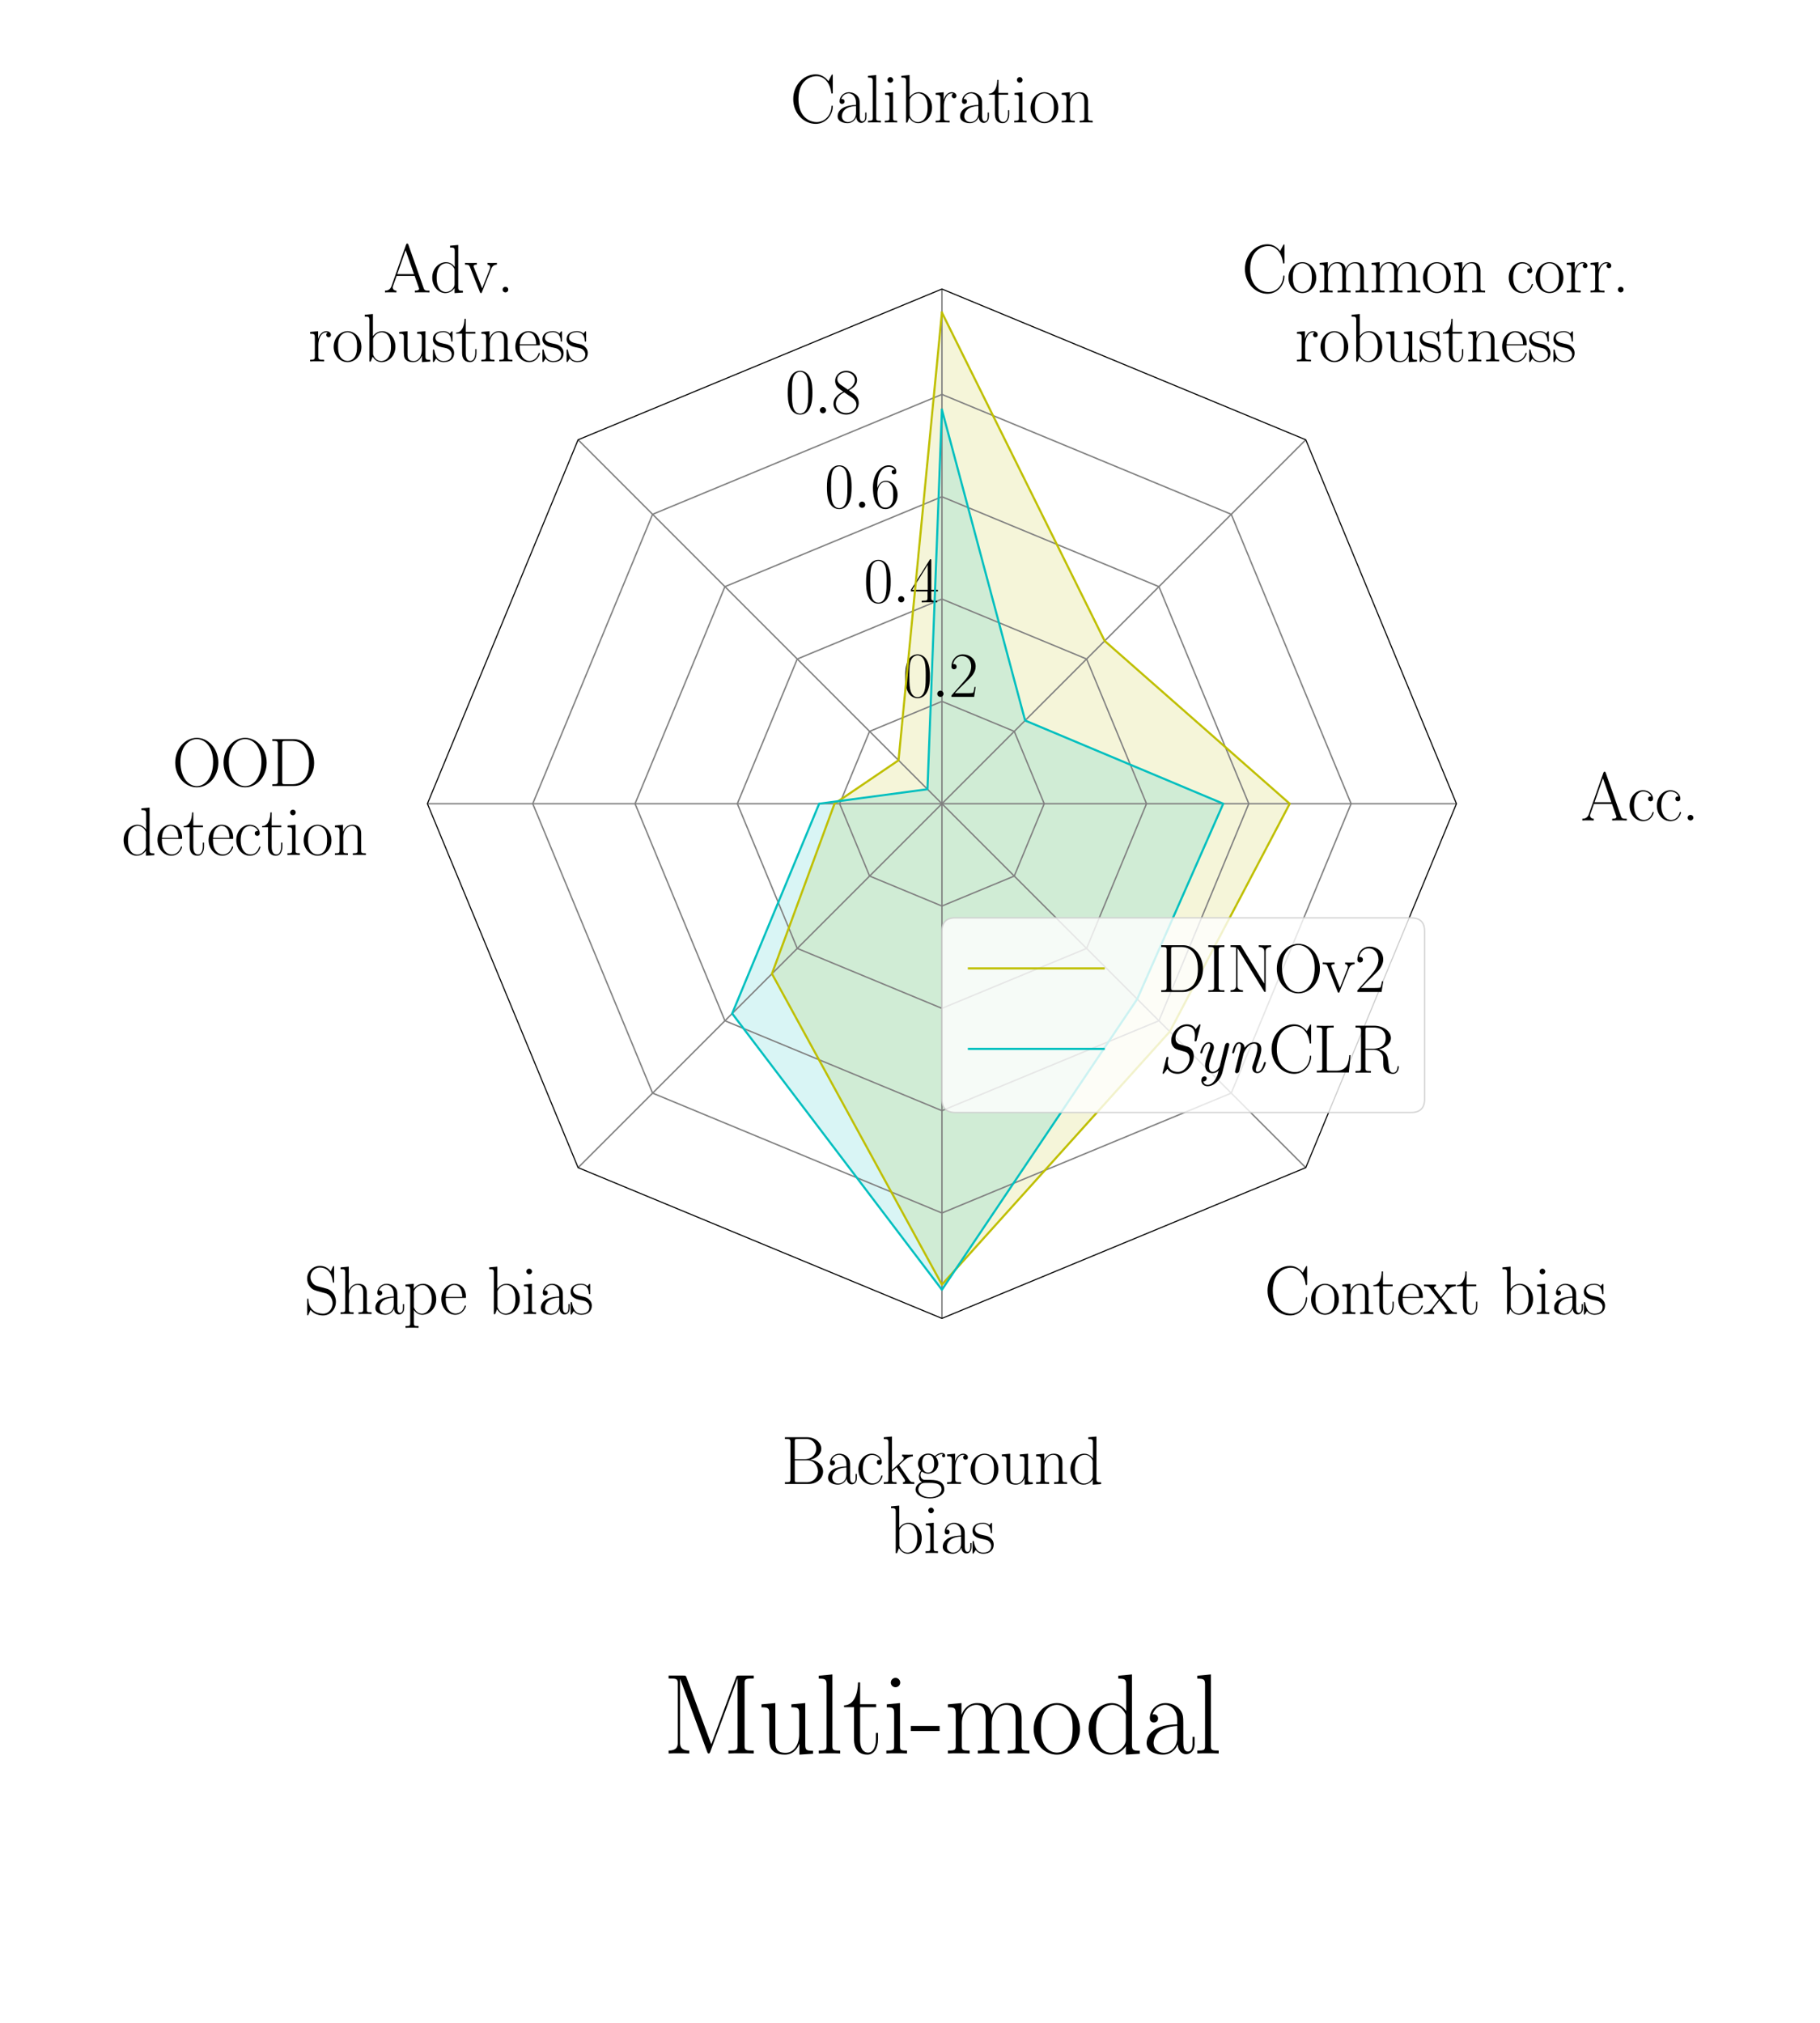 <?xml version="1.0" encoding="utf-8" standalone="no"?>
<!DOCTYPE svg PUBLIC "-//W3C//DTD SVG 1.1//EN"
  "http://www.w3.org/Graphics/SVG/1.1/DTD/svg11.dtd">
<svg xmlns:xlink="http://www.w3.org/1999/xlink" width="1296pt" height="1440pt" viewBox="0 0 1296 1440" xmlns="http://www.w3.org/2000/svg" version="1.1">
 <defs>
  <style type="text/css">*{stroke-linejoin: round; stroke-linecap: butt}</style>
 </defs>
 <g id="figure_1">
  <g id="patch_1">
   <path d="M 0 1440 
L 1296 1440 
L 1296 0 
L 0 0 
z
" style="fill: #ffffff"/>
  </g>
  <g id="axes_1">
   <g id="patch_2">
    <path d="M 670.735 205.751 
L 411.661 313.062 
L 304.349 572.136 
L 411.661 831.21 
L 670.735 938.522 
L 929.809 831.21 
L 1037.12 572.136 
L 929.809 313.062 
z
" style="fill: #ffffff"/>
   </g>
   <g id="patch_3">
    <path d="M 670.735 222.504 
L 639.831 541.233 
L 594.253 572.136 
L 549.696 693.175 
L 670.735 914.485 
L 832.978 734.379 
L 918.391 572.136 
L 786.623 456.248 
z
" clip-path="url(#p392921fed3)" style="fill: #bfbf00; opacity: 0.15"/>
   </g>
   <g id="patch_4">
    <path d="M 670.735 291.702 
L 660.434 561.835 
L 583.327 572.136 
L 521.368 721.503 
L 670.735 918.127 
L 809.8 711.202 
L 871.045 572.136 
L 729.966 512.905 
z
" clip-path="url(#p392921fed3)" style="fill: #00bfbf; opacity: 0.15"/>
   </g>
   <g id="matplotlib.axis_1">
    <g id="xtick_1">
     <g id="line2d_1">
      <path d="M 670.735 572.136 
L 670.735 526.338 
L 670.735 480.54 
L 670.735 434.742 
L 670.735 388.943 
L 670.735 343.145 
L 670.735 297.347 
L 670.735 251.549 
L 670.735 205.751 
" clip-path="url(#p392921fed3)" style="fill: none; stroke: #808080; stroke-linecap: square"/>
     </g>
     <g id="text_1">
      <!-- Calibration -->
      <g transform="translate(562.603 87.204) scale(0.48 -0.48)">
       <defs>
        <path id="CMR17-43" d="M 3974 4351 
C 3974 4467 3968 4473 3930 4473 
C 3904 4473 3898 4467 3853 4390 
L 3571 3849 
C 3258 4249 2874 4480 2381 4480 
C 1286 4480 294 3507 294 2179 
C 294 837 1286 -128 2387 -128 
C 3366 -128 3974 741 3974 1482 
C 3974 1547 3974 1573 3917 1573 
C 3866 1573 3866 1553 3859 1495 
C 3808 592 3168 38 2477 38 
C 1824 38 781 502 781 2179 
C 781 3862 1843 4313 2464 4313 
C 3187 4313 3712 3681 3834 2785 
C 3846 2707 3846 2695 3904 2695 
C 3974 2695 3974 2707 3974 2824 
L 3974 4351 
z
" transform="scale(0.016)"/>
        <path id="CMR17-61" d="M 2304 1656 
C 2304 2048 2304 2275 2035 2534 
C 1798 2751 1523 2816 1306 2816 
C 800 2816 435 2408 435 1977 
C 435 1740 627 1728 666 1728 
C 749 1728 896 1779 896 1958 
C 896 2118 774 2188 666 2188 
C 640 2188 608 2182 589 2176 
C 723 2594 1069 2713 1293 2713 
C 1613 2713 1965 2421 1965 1875 
L 1965 1632 
C 1587 1619 1133 1568 774 1373 
C 371 1147 256 822 256 576 
C 256 77 832 -64 1171 -64 
C 1523 -64 1850 135 1990 505 
C 2003 219 2182 -39 2464 -39 
C 2598 -39 2938 51 2938 563 
L 2938 926 
L 2822 926 
L 2822 557 
C 2822 161 2650 109 2566 109 
C 2304 109 2304 446 2304 732 
L 2304 1656 
z
M 1965 887 
C 1965 323 1568 38 1216 38 
C 896 38 646 278 646 576 
C 646 771 730 1114 1101 1322 
C 1408 1497 1760 1523 1965 1536 
L 1965 887 
z
" transform="scale(0.016)"/>
        <path id="CMR17-6c" d="M 979 4416 
L 218 4345 
L 218 4179 
C 595 4179 653 4141 653 3835 
L 653 439 
C 653 198 627 166 218 166 
L 218 0 
C 371 12 653 12 813 12 
C 979 12 1261 12 1414 0 
L 1414 166 
C 1005 166 979 191 979 439 
L 979 4416 
z
" transform="scale(0.016)"/>
        <path id="CMR17-69" d="M 992 3961 
C 992 4102 877 4224 730 4224 
C 589 4224 467 4108 467 3961 
C 467 3820 582 3699 730 3699 
C 870 3699 992 3814 992 3961 
z
M 243 2745 
L 243 2579 
C 602 2579 653 2540 653 2231 
L 653 443 
C 653 198 627 166 218 166 
L 218 0 
C 371 12 646 12 806 12 
C 960 12 1222 12 1370 0 
L 1370 166 
C 992 166 979 205 979 436 
L 979 2816 
L 243 2745 
z
" transform="scale(0.016)"/>
        <path id="CMR17-62" d="M 960 4416 
L 198 4345 
L 198 4179 
C 576 4179 634 4141 634 3843 
L 634 -13 
L 749 -13 
L 934 445 
C 1120 141 1395 -64 1766 -64 
C 2406 -64 3053 503 3053 1382 
C 3053 2209 2477 2816 1830 2816 
C 1434 2816 1152 2603 960 2351 
L 960 4416 
z
M 973 2022 
C 973 2138 973 2157 1062 2293 
C 1312 2681 1670 2713 1792 2713 
C 1984 2713 2643 2610 2643 1388 
C 2643 109 1888 38 1734 38 
C 1536 38 1248 115 1043 490 
C 973 613 973 626 973 742 
L 973 2022 
z
" transform="scale(0.016)"/>
        <path id="CMR17-72" d="M 960 1517 
C 960 2134 1222 2713 1702 2713 
C 1747 2713 1792 2707 1837 2687 
C 1837 2687 1696 2642 1696 2475 
C 1696 2321 1818 2257 1914 2257 
C 1990 2257 2131 2302 2131 2482 
C 2131 2687 1926 2816 1709 2816 
C 1222 2816 1011 2340 947 2115 
L 941 2115 
L 941 2816 
L 198 2745 
L 198 2578 
C 576 2578 634 2540 634 2231 
L 634 443 
C 634 198 608 166 198 166 
L 198 0 
C 352 12 646 12 813 12 
C 998 12 1325 12 1498 0 
L 1498 166 
C 1037 166 960 166 960 455 
L 960 1517 
z
" transform="scale(0.016)"/>
        <path id="CMR17-74" d="M 966 2585 
L 1862 2585 
L 1862 2752 
L 966 2752 
L 966 3968 
L 851 3968 
C 838 3292 614 2700 70 2687 
L 70 2585 
L 627 2585 
L 627 778 
C 627 655 627 -64 1370 -64 
C 1747 -64 1965 308 1965 784 
L 1965 1151 
L 1850 1151 
L 1850 790 
C 1850 347 1677 51 1408 51 
C 1222 51 966 179 966 765 
L 966 2585 
z
" transform="scale(0.016)"/>
        <path id="CMR17-6f" d="M 2758 1356 
C 2758 2176 2163 2816 1466 2816 
C 768 2816 173 2176 173 1356 
C 173 550 768 -64 1466 -64 
C 2163 -64 2758 550 2758 1356 
z
M 1466 51 
C 1165 51 909 230 762 480 
C 602 768 582 1126 582 1408 
C 582 1676 595 2009 762 2297 
C 890 2508 1139 2713 1466 2713 
C 1754 2713 1997 2553 2150 2329 
C 2349 2028 2349 1606 2349 1408 
C 2349 1158 2336 774 2163 467 
C 1984 172 1709 51 1466 51 
z
" transform="scale(0.016)"/>
        <path id="CMR17-6e" d="M 2656 1954 
C 2656 2282 2592 2816 1837 2816 
C 1331 2816 1069 2424 973 2166 
L 966 2166 
L 966 2816 
L 211 2745 
L 211 2578 
C 589 2578 646 2540 646 2231 
L 646 443 
C 646 198 621 166 211 166 
L 211 0 
C 365 12 646 12 813 12 
C 979 12 1267 12 1421 0 
L 1421 166 
C 1011 166 986 192 986 443 
L 986 1678 
C 986 2269 1344 2713 1792 2713 
C 2266 2713 2317 2289 2317 1980 
L 2317 443 
C 2317 198 2291 166 1882 166 
L 1882 0 
C 2035 12 2317 12 2483 12 
C 2650 12 2938 12 3091 0 
L 3091 166 
C 2682 166 2656 192 2656 443 
L 2656 1954 
z
" transform="scale(0.016)"/>
       </defs>
       <use xlink:href="#CMR17-43" transform="scale(0.996)"/>
       <use xlink:href="#CMR17-61" transform="translate(66.51 0) scale(0.996)"/>
       <use xlink:href="#CMR17-6c" transform="translate(112.2 0) scale(0.996)"/>
       <use xlink:href="#CMR17-69" transform="translate(137.071 0) scale(0.996)"/>
       <use xlink:href="#CMR17-62" transform="translate(161.942 0) scale(0.996)"/>
       <use xlink:href="#CMR17-72" transform="translate(212.838 0) scale(0.996)"/>
       <use xlink:href="#CMR17-61" transform="translate(248.119 0) scale(0.996)"/>
       <use xlink:href="#CMR17-74" transform="translate(293.809 0) scale(0.996)"/>
       <use xlink:href="#CMR17-69" transform="translate(329.09 0) scale(0.996)"/>
       <use xlink:href="#CMR17-6f" transform="translate(353.961 0) scale(0.996)"/>
       <use xlink:href="#CMR17-6e" transform="translate(399.651 0) scale(0.996)"/>
      </g>
     </g>
    </g>
    <g id="xtick_2">
     <g id="line2d_2">
      <path d="M 670.735 572.136 
L 638.35 539.752 
L 605.966 507.368 
L 573.582 474.984 
L 541.198 442.599 
L 508.814 410.215 
L 476.429 377.831 
L 444.045 345.447 
L 411.661 313.062 
" clip-path="url(#p392921fed3)" style="fill: none; stroke: #808080; stroke-linecap: square"/>
     </g>
     <g id="text_2">
      <!-- Adv.  -->
      <g transform="translate(273.032 208.163) scale(0.48 -0.48)">
       <defs>
        <path id="CMR17-41" d="M 2323 4441 
C 2291 4524 2278 4544 2214 4544 
C 2150 4544 2138 4524 2106 4441 
L 749 580 
C 627 236 371 166 147 166 
L 147 0 
C 262 12 518 12 640 12 
C 800 12 1056 12 1210 0 
L 1210 166 
C 909 179 864 382 864 459 
C 864 516 877 548 890 586 
L 1229 1536 
L 2906 1536 
L 3290 453 
C 3322 376 3322 363 3322 338 
C 3322 166 3046 166 2925 166 
L 2925 0 
C 3110 12 3443 12 3642 12 
C 3808 12 4128 12 4282 0 
L 4282 166 
C 3942 166 3827 166 3744 402 
L 2323 4441 
z
M 2067 3924 
L 2848 1702 
L 1286 1702 
L 2067 3924 
z
" transform="scale(0.016)"/>
        <path id="CMR17-64" d="M 1869 4345 
L 1869 4179 
C 2246 4179 2304 4141 2304 3843 
L 2304 2371 
C 2278 2403 2016 2816 1498 2816 
C 845 2816 211 2228 211 1376 
C 211 529 806 -64 1434 -64 
C 1978 -64 2259 361 2291 406 
L 2291 -64 
L 3066 -13 
L 3066 154 
C 2688 154 2630 193 2630 503 
L 2630 4416 
L 1869 4345 
z
M 2291 762 
C 2291 568 2176 393 2029 264 
C 1811 70 1594 38 1472 38 
C 1286 38 621 135 621 1369 
C 621 2636 1363 2713 1530 2713 
C 1824 2713 2061 2545 2208 2313 
C 2291 2177 2291 2157 2291 2041 
L 2291 762 
z
" transform="scale(0.016)"/>
        <path id="CMR17-76" d="M 2502 2173 
C 2560 2315 2662 2572 3034 2585 
L 3034 2752 
C 2912 2745 2752 2739 2630 2739 
C 2496 2739 2285 2739 2157 2752 
L 2157 2585 
C 2317 2572 2406 2495 2406 2328 
C 2406 2270 2406 2257 2368 2167 
L 1664 379 
L 902 2308 
C 864 2392 864 2405 864 2431 
C 864 2585 1075 2585 1171 2585 
L 1171 2752 
C 1018 2739 736 2739 576 2739 
C 403 2739 205 2739 64 2752 
L 64 2585 
C 307 2585 442 2585 518 2386 
L 1446 44 
C 1485 -52 1491 -64 1549 -64 
C 1606 -64 1613 -52 1651 44 
L 2502 2173 
z
" transform="scale(0.016)"/>
        <path id="CMR17-2e" d="M 1062 262 
C 1062 422 934 524 800 524 
C 672 524 538 422 538 262 
C 538 102 666 0 800 0 
C 928 0 1062 102 1062 262 
z
" transform="scale(0.016)"/>
       </defs>
       <use xlink:href="#CMR17-41" transform="scale(0.996)"/>
       <use xlink:href="#CMR17-64" transform="translate(69.072 0) scale(0.996)"/>
       <use xlink:href="#CMR17-76" transform="translate(119.968 0) scale(0.996)"/>
       <use xlink:href="#CMR17-2e" transform="translate(168.261 0) scale(0.996)"/>
      </g>
      <!--  robustness -->
      <g transform="translate(219.345 257.315) scale(0.48 -0.48)">
       <defs>
        <path id="CMR17-75" d="M 1882 2745 
L 1882 2579 
C 2259 2579 2317 2540 2317 2229 
L 2317 1053 
C 2317 510 2029 38 1555 38 
C 1030 38 986 355 986 691 
L 986 2816 
L 211 2745 
L 211 2579 
C 467 2579 640 2579 646 2320 
L 646 1079 
C 646 646 646 368 813 187 
C 896 103 1056 -64 1517 -64 
C 2061 -64 2272 400 2323 536 
L 2330 536 
L 2330 -64 
L 3091 -13 
L 3091 154 
C 2714 154 2656 193 2656 503 
L 2656 2816 
L 1882 2745 
z
" transform="scale(0.016)"/>
        <path id="CMR17-73" d="M 1978 2688 
C 1978 2803 1971 2809 1933 2809 
C 1907 2809 1901 2803 1824 2707 
C 1805 2681 1747 2617 1728 2592 
C 1523 2809 1235 2816 1126 2816 
C 416 2816 160 2444 160 2073 
C 160 1497 813 1363 998 1324 
C 1402 1241 1542 1216 1677 1100 
C 1760 1024 1901 883 1901 652 
C 1901 384 1747 38 1158 38 
C 602 38 403 460 288 1024 
C 269 1113 269 1120 218 1120 
C 166 1120 160 1113 160 985 
L 160 64 
C 160 -52 166 -58 205 -58 
C 237 -58 243 -52 275 0 
C 314 57 410 211 448 275 
C 576 102 800 -64 1158 -64 
C 1792 -64 2131 281 2131 780 
C 2131 1107 1958 1280 1875 1356 
C 1683 1555 1459 1600 1190 1651 
C 838 1728 390 1817 390 2208 
C 390 2374 480 2726 1126 2726 
C 1811 2726 1850 2086 1862 1881 
C 1869 1849 1901 1843 1920 1843 
C 1978 1843 1978 1862 1978 1971 
L 1978 2688 
z
" transform="scale(0.016)"/>
        <path id="CMR17-65" d="M 2438 1503 
C 2464 1529 2464 1542 2464 1606 
C 2464 2251 2118 2816 1389 2816 
C 710 2816 173 2175 173 1394 
C 173 554 781 -64 1459 -64 
C 2176 -64 2458 619 2458 755 
C 2458 800 2419 800 2406 800 
C 2362 800 2355 787 2330 709 
C 2189 270 1837 51 1504 51 
C 1229 51 954 206 781 490 
C 582 819 582 1200 582 1503 
L 2438 1503 
z
M 589 1600 
C 634 2511 1126 2713 1382 2713 
C 1818 2713 2112 2308 2118 1600 
L 589 1600 
z
" transform="scale(0.016)"/>
       </defs>
       <use xlink:href="#CMR17-72" transform="scale(0.996)"/>
       <use xlink:href="#CMR17-6f" transform="translate(35.281 0) scale(0.996)"/>
       <use xlink:href="#CMR17-62" transform="translate(80.971 0) scale(0.996)"/>
       <use xlink:href="#CMR17-75" transform="translate(131.867 0) scale(0.996)"/>
       <use xlink:href="#CMR17-73" transform="translate(182.762 0) scale(0.996)"/>
       <use xlink:href="#CMR17-74" transform="translate(218.563 0) scale(0.996)"/>
       <use xlink:href="#CMR17-6e" transform="translate(253.844 0) scale(0.996)"/>
       <use xlink:href="#CMR17-65" transform="translate(304.739 0) scale(0.996)"/>
       <use xlink:href="#CMR17-73" transform="translate(345.225 0) scale(0.996)"/>
       <use xlink:href="#CMR17-73" transform="translate(381.026 0) scale(0.996)"/>
      </g>
     </g>
    </g>
    <g id="xtick_3">
     <g id="line2d_3">
      <path d="M 670.735 572.136 
L 624.937 572.136 
L 579.138 572.136 
L 533.34 572.136 
L 487.542 572.136 
L 441.744 572.136 
L 395.945 572.136 
L 350.147 572.136 
L 304.349 572.136 
" clip-path="url(#p392921fed3)" style="fill: none; stroke: #808080; stroke-linecap: square"/>
     </g>
     <g id="text_3">
      <!-- OOD  -->
      <g transform="translate(122.531 559.514) scale(0.48 -0.48)">
       <defs>
        <path id="CMR17-4f" d="M 4307 2166 
C 4307 3488 3366 4480 2304 4480 
C 1216 4480 294 3475 294 2166 
C 294 857 1229 -128 2298 -128 
C 3392 -128 4307 876 4307 2166 
z
M 2304 -13 
C 1574 -13 781 722 781 2250 
C 781 3771 1651 4364 2298 4364 
C 2976 4364 3821 3752 3821 2250 
C 3821 696 3008 -13 2304 -13 
z
" transform="scale(0.016)"/>
        <path id="CMR17-44" d="M 333 4352 
L 333 4185 
C 774 4185 845 4185 845 3898 
L 845 453 
C 845 166 774 166 333 166 
L 333 0 
L 2368 0 
C 3398 0 4224 943 4224 2140 
C 4224 3344 3411 4352 2368 4352 
L 333 4352 
z
M 1523 166 
C 1267 166 1254 198 1254 414 
L 1254 3936 
C 1254 4153 1267 4185 1523 4185 
L 2240 4185 
C 2771 4185 3750 3873 3750 2140 
C 3750 1242 3488 879 3366 707 
C 3213 510 2848 166 2240 166 
L 1523 166 
z
" transform="scale(0.016)"/>
       </defs>
       <use xlink:href="#CMR17-4f" transform="scale(0.996)"/>
       <use xlink:href="#CMR17-4f" transform="translate(71.715 0) scale(0.996)"/>
       <use xlink:href="#CMR17-44" transform="translate(143.43 0) scale(0.996)"/>
      </g>
      <!--  detection -->
      <g transform="translate(86.4 608.666) scale(0.48 -0.48)">
       <defs>
        <path id="CMR17-63" d="M 2234 2240 
C 2112 2240 1933 2240 1933 2015 
C 1933 1836 2080 1785 2163 1785 
C 2208 1785 2394 1804 2394 2028 
C 2394 2476 1958 2816 1466 2816 
C 787 2816 211 2201 211 1379 
C 211 521 813 -64 1466 -64 
C 2259 -64 2458 676 2458 747 
C 2458 773 2451 792 2406 792 
C 2362 792 2355 786 2330 702 
C 2163 180 1798 51 1523 51 
C 1114 51 621 431 621 1385 
C 621 2358 1094 2700 1472 2700 
C 1722 2700 2093 2582 2234 2240 
z
" transform="scale(0.016)"/>
       </defs>
       <use xlink:href="#CMR17-64" transform="scale(0.996)"/>
       <use xlink:href="#CMR17-65" transform="translate(50.895 0) scale(0.996)"/>
       <use xlink:href="#CMR17-74" transform="translate(91.381 0) scale(0.996)"/>
       <use xlink:href="#CMR17-65" transform="translate(126.662 0) scale(0.996)"/>
       <use xlink:href="#CMR17-63" transform="translate(167.147 0) scale(0.996)"/>
       <use xlink:href="#CMR17-74" transform="translate(207.633 0) scale(0.996)"/>
       <use xlink:href="#CMR17-69" transform="translate(242.914 0) scale(0.996)"/>
       <use xlink:href="#CMR17-6f" transform="translate(267.785 0) scale(0.996)"/>
       <use xlink:href="#CMR17-6e" transform="translate(313.475 0) scale(0.996)"/>
      </g>
     </g>
    </g>
    <g id="xtick_4">
     <g id="line2d_4">
      <path d="M 670.735 572.136 
L 638.35 604.521 
L 605.966 636.905 
L 573.582 669.289 
L 541.198 701.673 
L 508.814 734.057 
L 476.429 766.442 
L 444.045 798.826 
L 411.661 831.21 
" clip-path="url(#p392921fed3)" style="fill: none; stroke: #808080; stroke-linecap: square"/>
     </g>
     <g id="text_4">
      <!-- Shape bias -->
      <g transform="translate(216.472 935.441) scale(0.48 -0.48)">
       <defs>
        <path id="CMR17-53" d="M 2803 4351 
C 2803 4467 2797 4473 2758 4473 
C 2720 4473 2707 4447 2682 4390 
L 2490 3965 
C 2246 4320 1875 4480 1472 4480 
C 819 4480 294 3958 294 3301 
C 294 3101 339 2817 557 2546 
C 794 2250 1018 2198 1530 2063 
C 1722 2011 2042 1927 2106 1901 
C 2470 1747 2662 1360 2662 999 
C 2662 534 2336 38 1779 38 
C 1094 38 454 425 410 1328 
C 403 1431 397 1437 352 1437 
C 301 1437 294 1431 294 1302 
L 294 0 
C 294 -116 301 -122 339 -122 
C 384 -122 397 -90 486 109 
C 493 128 493 141 614 386 
C 934 -39 1472 -128 1779 -128 
C 2477 -128 2970 457 2970 1141 
C 2970 1476 2848 1734 2778 1850 
C 2509 2263 2221 2340 1914 2417 
C 1869 2437 1856 2437 1498 2527 
C 1152 2617 1005 2662 845 2836 
C 666 3036 602 3243 602 3449 
C 602 3868 934 4326 1478 4326 
C 2157 4326 2579 3842 2675 3036 
C 2694 2920 2701 2914 2746 2914 
C 2803 2914 2803 2933 2803 3043 
L 2803 4351 
z
" transform="scale(0.016)"/>
        <path id="CMR17-68" d="M 2656 1954 
C 2656 2282 2592 2816 1837 2816 
C 1312 2816 1056 2392 979 2179 
L 973 2179 
L 973 4416 
L 211 4345 
L 211 4179 
C 589 4179 646 4141 646 3843 
L 646 443 
C 646 198 621 166 211 166 
L 211 0 
C 365 12 646 12 813 12 
C 979 12 1267 12 1421 0 
L 1421 166 
C 1011 166 986 192 986 443 
L 986 1678 
C 986 2269 1344 2713 1792 2713 
C 2266 2713 2317 2289 2317 1980 
L 2317 443 
C 2317 198 2291 166 1882 166 
L 1882 0 
C 2035 12 2317 12 2483 12 
C 2650 12 2938 12 3091 0 
L 3091 166 
C 2682 166 2656 192 2656 443 
L 2656 1954 
z
" transform="scale(0.016)"/>
        <path id="CMR17-70" d="M 1408 -1114 
C 998 -1114 973 -1088 973 -834 
L 973 380 
C 1158 109 1427 -64 1766 -64 
C 2406 -64 3053 503 3053 1382 
C 3053 2196 2496 2816 1837 2816 
C 1453 2816 1139 2603 960 2345 
L 960 2816 
L 198 2745 
L 198 2577 
C 576 2577 634 2539 634 2228 
L 634 -834 
C 634 -1081 608 -1114 198 -1114 
L 198 -1280 
C 352 -1268 634 -1268 800 -1268 
C 966 -1268 1254 -1268 1408 -1280 
L 1408 -1114 
z
M 973 2015 
C 973 2106 973 2241 1222 2481 
C 1254 2506 1472 2700 1792 2700 
C 2259 2700 2643 2112 2643 1376 
C 2643 639 2234 38 1728 38 
C 1498 38 1248 148 1056 451 
C 973 594 973 632 973 736 
L 973 2015 
z
" transform="scale(0.016)"/>
       </defs>
       <use xlink:href="#CMR17-53" transform="scale(0.996)"/>
       <use xlink:href="#CMR17-68" transform="translate(50.895 0) scale(0.996)"/>
       <use xlink:href="#CMR17-61" transform="translate(101.791 0) scale(0.996)"/>
       <use xlink:href="#CMR17-70" transform="translate(147.481 0) scale(0.996)"/>
       <use xlink:href="#CMR17-65" transform="translate(200.979 0) scale(0.996)"/>
       <use xlink:href="#CMR17-62" transform="translate(271.541 0) scale(0.996)"/>
       <use xlink:href="#CMR17-69" transform="translate(322.436 0) scale(0.996)"/>
       <use xlink:href="#CMR17-61" transform="translate(347.307 0) scale(0.996)"/>
       <use xlink:href="#CMR17-73" transform="translate(392.998 0) scale(0.996)"/>
      </g>
     </g>
    </g>
    <g id="xtick_5">
     <g id="line2d_5">
      <path d="M 670.735 572.136 
L 670.735 617.935 
L 670.735 663.733 
L 670.735 709.531 
L 670.735 755.329 
L 670.735 801.127 
L 670.735 846.926 
L 670.735 892.724 
L 670.735 938.522 
" clip-path="url(#p392921fed3)" style="fill: none; stroke: #808080; stroke-linecap: square"/>
     </g>
     <g id="text_5">
      <!-- Background  -->
      <g transform="translate(556.398 1056.4) scale(0.48 -0.48)">
       <defs>
        <path id="CMR17-42" d="M 333 4352 
L 333 4185 
C 774 4185 845 4185 845 3897 
L 845 451 
C 845 166 774 166 333 166 
L 333 0 
L 2534 0 
C 3354 0 3885 578 3885 1155 
C 3885 1726 3360 2214 2675 2259 
C 3290 2380 3718 2790 3718 3276 
C 3718 3808 3194 4352 2368 4352 
L 333 4352 
z
M 1248 2304 
L 1248 3936 
C 1248 4153 1261 4185 1517 4185 
L 2336 4185 
C 2970 4185 3251 3673 3251 3276 
C 3251 2790 2861 2304 2170 2304 
L 1248 2304 
z
M 1517 166 
C 1261 166 1248 198 1248 413 
L 1248 2201 
L 2432 2201 
C 3091 2201 3411 1624 3411 1161 
C 3411 698 3046 166 2349 166 
L 1517 166 
z
" transform="scale(0.016)"/>
        <path id="CMR17-6b" d="M 1670 1679 
C 1664 1692 1632 1730 1632 1749 
C 1632 1762 2086 2175 2144 2226 
C 2509 2532 2739 2563 2906 2570 
L 2906 2735 
C 2867 2735 2854 2735 2848 2729 
L 2534 2722 
C 2355 2722 2080 2722 1907 2735 
L 1907 2570 
C 1997 2563 2061 2513 2061 2423 
C 2061 2296 1933 2175 1926 2175 
L 960 1298 
L 960 4416 
L 198 4345 
L 198 4179 
C 576 4179 634 4141 634 3835 
L 634 439 
C 634 198 608 166 198 166 
L 198 0 
C 352 12 634 12 794 12 
C 954 12 1235 12 1389 0 
L 1389 166 
C 979 166 954 191 954 439 
L 954 1139 
L 1395 1540 
L 2042 586 
C 2118 471 2182 382 2182 299 
C 2182 185 2067 166 1990 166 
L 1990 0 
C 2144 12 2419 12 2579 12 
C 2694 12 2931 6 3040 0 
L 3040 166 
C 2739 166 2669 223 2477 503 
L 1670 1679 
z
" transform="scale(0.016)"/>
        <path id="CMR17-67" d="M 710 1165 
C 832 1068 1043 960 1299 960 
C 1805 960 2240 1359 2240 1895 
C 2240 2063 2189 2321 1997 2521 
C 2176 2713 2438 2777 2586 2777 
C 2611 2777 2650 2777 2682 2758 
C 2656 2751 2598 2726 2598 2623 
C 2598 2540 2656 2483 2739 2483 
C 2835 2483 2886 2547 2886 2630 
C 2886 2751 2790 2880 2586 2880 
C 2330 2880 2106 2758 1926 2591 
C 1734 2764 1504 2828 1299 2828 
C 794 2828 358 2431 358 1895 
C 358 1527 570 1294 634 1230 
C 442 1004 442 742 442 710 
C 442 544 506 300 723 166 
C 390 82 128 -184 128 -517 
C 128 -996 736 -1344 1466 -1344 
C 2170 -1344 2803 -1009 2803 -510 
C 2803 384 1856 384 1363 384 
C 1216 384 954 384 922 390 
C 723 422 589 601 589 825 
C 589 883 589 1024 710 1165 
z
M 1299 1068 
C 736 1068 736 1766 736 1895 
C 736 2024 736 2719 1299 2719 
C 1862 2719 1862 2024 1862 1895 
C 1862 1766 1862 1068 1299 1068 
z
M 1466 -1236 
C 826 -1236 384 -883 384 -517 
C 384 -311 493 -118 634 -11 
C 794 102 858 102 1293 102 
C 1818 102 2547 102 2547 -517 
C 2547 -883 2106 -1236 1466 -1236 
z
" transform="scale(0.016)"/>
       </defs>
       <use xlink:href="#CMR17-42" transform="scale(0.996)"/>
       <use xlink:href="#CMR17-61" transform="translate(65.189 0) scale(0.996)"/>
       <use xlink:href="#CMR17-63" transform="translate(110.879 0) scale(0.996)"/>
       <use xlink:href="#CMR17-6b" transform="translate(148.762 0) scale(0.996)"/>
       <use xlink:href="#CMR17-67" transform="translate(197.055 0) scale(0.996)"/>
       <use xlink:href="#CMR17-72" transform="translate(242.746 0) scale(0.996)"/>
       <use xlink:href="#CMR17-6f" transform="translate(278.027 0) scale(0.996)"/>
       <use xlink:href="#CMR17-75" transform="translate(323.717 0) scale(0.996)"/>
       <use xlink:href="#CMR17-6e" transform="translate(374.612 0) scale(0.996)"/>
       <use xlink:href="#CMR17-64" transform="translate(425.508 0) scale(0.996)"/>
      </g>
      <!--  bias -->
      <g transform="translate(632.993 1105.552) scale(0.48 -0.48)">
       <use xlink:href="#CMR17-62" transform="scale(0.996)"/>
       <use xlink:href="#CMR17-69" transform="translate(50.895 0) scale(0.996)"/>
       <use xlink:href="#CMR17-61" transform="translate(75.766 0) scale(0.996)"/>
       <use xlink:href="#CMR17-73" transform="translate(121.457 0) scale(0.996)"/>
      </g>
     </g>
    </g>
    <g id="xtick_6">
     <g id="line2d_6">
      <path d="M 670.735 572.136 
L 703.119 604.521 
L 735.503 636.905 
L 767.887 669.289 
L 800.272 701.673 
L 832.656 734.057 
L 865.04 766.442 
L 897.424 798.826 
L 929.809 831.21 
" clip-path="url(#p392921fed3)" style="fill: none; stroke: #808080; stroke-linecap: square"/>
     </g>
     <g id="text_6">
      <!-- Context bias -->
      <g transform="translate(900.366 935.441) scale(0.48 -0.48)">
       <defs>
        <path id="CMR17-78" d="M 1664 1491 
C 1856 1740 2074 2022 2253 2233 
C 2464 2476 2707 2579 2989 2585 
L 2989 2752 
C 2880 2745 2656 2739 2541 2739 
C 2368 2739 2170 2739 2022 2752 
L 2022 2585 
C 2112 2572 2163 2508 2163 2419 
C 2163 2304 2099 2233 2067 2188 
L 1594 1587 
L 1030 2323 
C 973 2393 973 2406 973 2438 
C 973 2515 1037 2579 1146 2585 
L 1146 2752 
C 992 2739 717 2739 557 2739 
C 384 2739 179 2739 38 2752 
L 38 2585 
C 384 2585 461 2560 614 2368 
L 1350 1414 
C 1363 1401 1395 1363 1395 1344 
C 1395 1318 838 633 768 544 
C 480 198 179 172 6 166 
L 6 0 
C 115 6 339 12 454 12 
C 582 12 864 12 979 0 
L 979 166 
C 941 172 838 185 838 332 
C 838 448 890 518 947 595 
L 1478 1248 
L 2035 524 
C 2086 454 2163 358 2163 313 
C 2163 224 2086 172 1984 166 
L 1984 0 
C 2138 12 2413 12 2573 12 
C 2746 12 2950 12 3091 0 
L 3091 166 
C 2771 166 2675 179 2522 377 
L 1664 1491 
z
" transform="scale(0.016)"/>
       </defs>
       <use xlink:href="#CMR17-43" transform="scale(0.996)"/>
       <use xlink:href="#CMR17-6f" transform="translate(66.51 0) scale(0.996)"/>
       <use xlink:href="#CMR17-6e" transform="translate(112.2 0) scale(0.996)"/>
       <use xlink:href="#CMR17-74" transform="translate(160.493 0) scale(0.996)"/>
       <use xlink:href="#CMR17-65" transform="translate(195.774 0) scale(0.996)"/>
       <use xlink:href="#CMR17-78" transform="translate(236.26 0) scale(0.996)"/>
       <use xlink:href="#CMR17-74" transform="translate(284.553 0) scale(0.996)"/>
       <use xlink:href="#CMR17-62" transform="translate(349.909 0) scale(0.996)"/>
       <use xlink:href="#CMR17-69" transform="translate(400.805 0) scale(0.996)"/>
       <use xlink:href="#CMR17-61" transform="translate(425.676 0) scale(0.996)"/>
       <use xlink:href="#CMR17-73" transform="translate(471.366 0) scale(0.996)"/>
      </g>
     </g>
    </g>
    <g id="xtick_7">
     <g id="line2d_7">
      <path d="M 670.735 572.136 
L 716.533 572.136 
L 762.331 572.136 
L 808.129 572.136 
L 853.928 572.136 
L 899.726 572.136 
L 945.524 572.136 
L 991.322 572.136 
L 1037.12 572.136 
" clip-path="url(#p392921fed3)" style="fill: none; stroke: #808080; stroke-linecap: square"/>
     </g>
     <g id="text_7">
      <!-- Acc. -->
      <g transform="translate(1125.641 584.09) scale(0.48 -0.48)">
       <use xlink:href="#CMR17-41" transform="scale(0.996)"/>
       <use xlink:href="#CMR17-63" transform="translate(69.072 0) scale(0.996)"/>
       <use xlink:href="#CMR17-63" transform="translate(109.558 0) scale(0.996)"/>
       <use xlink:href="#CMR17-2e" transform="translate(150.044 0) scale(0.996)"/>
      </g>
     </g>
    </g>
    <g id="xtick_8">
     <g id="line2d_8">
      <path d="M 670.735 572.136 
L 703.119 539.752 
L 735.503 507.368 
L 767.887 474.984 
L 800.272 442.599 
L 832.656 410.215 
L 865.04 377.831 
L 897.424 345.447 
L 929.809 313.062 
" clip-path="url(#p392921fed3)" style="fill: none; stroke: #808080; stroke-linecap: square"/>
     </g>
     <g id="text_8">
      <!-- Common corr.  -->
      <g transform="translate(884.252 208.163) scale(0.48 -0.48)">
       <defs>
        <path id="CMR17-6d" d="M 4326 1954 
C 4326 2276 4269 2816 3507 2816 
C 3072 2816 2771 2520 2656 2173 
L 2650 2173 
C 2573 2700 2195 2816 1837 2816 
C 1331 2816 1069 2424 973 2166 
L 966 2166 
L 966 2816 
L 211 2745 
L 211 2578 
C 589 2578 646 2540 646 2231 
L 646 443 
C 646 198 621 166 211 166 
L 211 0 
C 365 12 646 12 813 12 
C 979 12 1267 12 1421 0 
L 1421 166 
C 1011 166 986 192 986 443 
L 986 1678 
C 986 2269 1344 2713 1792 2713 
C 2266 2713 2317 2289 2317 1980 
L 2317 443 
C 2317 198 2291 166 1882 166 
L 1882 0 
C 2035 12 2317 12 2483 12 
C 2650 12 2938 12 3091 0 
L 3091 166 
C 2682 166 2656 192 2656 443 
L 2656 1678 
C 2656 2269 3014 2713 3462 2713 
C 3936 2713 3987 2289 3987 1980 
L 3987 443 
C 3987 198 3962 166 3552 166 
L 3552 0 
C 3706 12 3987 12 4154 12 
C 4320 12 4608 12 4762 0 
L 4762 166 
C 4352 166 4326 192 4326 443 
L 4326 1954 
z
" transform="scale(0.016)"/>
       </defs>
       <use xlink:href="#CMR17-43" transform="scale(0.996)"/>
       <use xlink:href="#CMR17-6f" transform="translate(66.51 0) scale(0.996)"/>
       <use xlink:href="#CMR17-6d" transform="translate(112.2 0) scale(0.996)"/>
       <use xlink:href="#CMR17-6d" transform="translate(189.12 0) scale(0.996)"/>
       <use xlink:href="#CMR17-6f" transform="translate(266.04 0) scale(0.996)"/>
       <use xlink:href="#CMR17-6e" transform="translate(311.73 0) scale(0.996)"/>
       <use xlink:href="#CMR17-63" transform="translate(392.701 0) scale(0.996)"/>
       <use xlink:href="#CMR17-6f" transform="translate(433.187 0) scale(0.996)"/>
       <use xlink:href="#CMR17-72" transform="translate(478.877 0) scale(0.996)"/>
       <use xlink:href="#CMR17-72" transform="translate(514.158 0) scale(0.996)"/>
       <use xlink:href="#CMR17-2e" transform="translate(549.439 0) scale(0.996)"/>
      </g>
      <!--  robustness -->
      <g transform="translate(922.047 257.315) scale(0.48 -0.48)">
       <use xlink:href="#CMR17-72" transform="scale(0.996)"/>
       <use xlink:href="#CMR17-6f" transform="translate(35.281 0) scale(0.996)"/>
       <use xlink:href="#CMR17-62" transform="translate(80.971 0) scale(0.996)"/>
       <use xlink:href="#CMR17-75" transform="translate(131.867 0) scale(0.996)"/>
       <use xlink:href="#CMR17-73" transform="translate(182.762 0) scale(0.996)"/>
       <use xlink:href="#CMR17-74" transform="translate(218.563 0) scale(0.996)"/>
       <use xlink:href="#CMR17-6e" transform="translate(253.844 0) scale(0.996)"/>
       <use xlink:href="#CMR17-65" transform="translate(304.739 0) scale(0.996)"/>
       <use xlink:href="#CMR17-73" transform="translate(345.225 0) scale(0.996)"/>
       <use xlink:href="#CMR17-73" transform="translate(381.026 0) scale(0.996)"/>
      </g>
     </g>
    </g>
   </g>
   <g id="matplotlib.axis_2">
    <g id="ytick_1">
     <g id="line2d_9">
      <path d="M 670.735 499.296 
L 619.229 520.631 
L 597.895 572.136 
L 619.229 623.642 
L 670.735 644.976 
L 722.24 623.642 
L 743.575 572.136 
L 722.24 520.631 
L 670.735 499.296 
" clip-path="url(#p392921fed3)" style="fill: none; stroke: #808080; stroke-linecap: square"/>
     </g>
     <g id="text_9">
      <!-- $\mathdefault{0.2}$ -->
      <g transform="translate(642.86 496.121) scale(0.45 -0.45)">
       <defs>
        <path id="CMR17-30" d="M 2688 2038 
C 2688 2430 2682 3099 2413 3613 
C 2176 4063 1798 4224 1466 4224 
C 1158 4224 768 4082 525 3620 
C 269 3137 243 2539 243 2038 
C 243 1671 250 1112 448 623 
C 723 -39 1216 -128 1466 -128 
C 1760 -128 2208 -7 2470 604 
C 2662 1048 2688 1568 2688 2038 
z
M 1466 -26 
C 1056 -26 813 328 723 816 
C 653 1196 653 1749 653 2109 
C 653 2604 653 3015 736 3407 
C 858 3954 1216 4121 1466 4121 
C 1728 4121 2067 3947 2189 3420 
C 2272 3054 2278 2623 2278 2109 
C 2278 1691 2278 1176 2202 797 
C 2067 96 1690 -26 1466 -26 
z
" transform="scale(0.016)"/>
        <path id="CMMI12-3a" d="M 1178 307 
C 1178 492 1024 620 870 620 
C 685 620 557 467 557 313 
C 557 128 710 0 864 0 
C 1050 0 1178 153 1178 307 
z
" transform="scale(0.016)"/>
        <path id="CMR17-32" d="M 2669 990 
L 2554 990 
C 2490 537 2438 460 2413 422 
C 2381 371 1920 371 1830 371 
L 602 371 
C 832 620 1280 1073 1824 1596 
C 2214 1966 2669 2400 2669 3033 
C 2669 3788 2067 4224 1395 4224 
C 691 4224 262 3603 262 3027 
C 262 2777 448 2745 525 2745 
C 589 2745 781 2783 781 3007 
C 781 3206 614 3264 525 3264 
C 486 3264 448 3257 422 3244 
C 544 3788 915 4057 1306 4057 
C 1862 4057 2227 3616 2227 3033 
C 2227 2477 1901 1998 1536 1583 
L 262 147 
L 262 0 
L 2515 0 
L 2669 990 
z
" transform="scale(0.016)"/>
       </defs>
       <use xlink:href="#CMR17-30" transform="scale(0.996)"/>
       <use xlink:href="#CMMI12-3a" transform="translate(45.69 0) scale(0.996)"/>
       <use xlink:href="#CMR17-32" transform="translate(72.788 0) scale(0.996)"/>
      </g>
     </g>
    </g>
    <g id="ytick_2">
     <g id="line2d_10">
      <path d="M 670.735 426.456 
L 567.723 469.125 
L 525.055 572.136 
L 567.723 675.148 
L 670.735 717.817 
L 773.746 675.148 
L 816.415 572.136 
L 773.746 469.125 
L 670.735 426.456 
" clip-path="url(#p392921fed3)" style="fill: none; stroke: #808080; stroke-linecap: square"/>
     </g>
     <g id="text_10">
      <!-- $\mathdefault{0.4}$ -->
      <g transform="translate(614.985 428.825) scale(0.45 -0.45)">
       <defs>
        <path id="CMR17-34" d="M 2150 4147 
C 2150 4281 2144 4288 2029 4288 
L 128 1254 
L 128 1088 
L 1779 1088 
L 1779 460 
C 1779 230 1766 166 1318 166 
L 1197 166 
L 1197 0 
C 1402 12 1747 12 1965 12 
C 2182 12 2528 12 2733 0 
L 2733 166 
L 2611 166 
C 2163 166 2150 230 2150 460 
L 2150 1088 
L 2803 1088 
L 2803 1254 
L 2150 1254 
L 2150 4147 
z
M 1798 3723 
L 1798 1254 
L 256 1254 
L 1798 3723 
z
" transform="scale(0.016)"/>
       </defs>
       <use xlink:href="#CMR17-30" transform="scale(0.996)"/>
       <use xlink:href="#CMMI12-3a" transform="translate(45.69 0) scale(0.996)"/>
       <use xlink:href="#CMR17-34" transform="translate(72.788 0) scale(0.996)"/>
      </g>
     </g>
    </g>
    <g id="ytick_3">
     <g id="line2d_11">
      <path d="M 670.735 353.616 
L 516.218 417.619 
L 452.214 572.136 
L 516.218 726.654 
L 670.735 790.657 
L 825.252 726.654 
L 889.255 572.136 
L 825.252 417.619 
L 670.735 353.616 
" clip-path="url(#p392921fed3)" style="fill: none; stroke: #808080; stroke-linecap: square"/>
     </g>
     <g id="text_11">
      <!-- $\mathdefault{0.6}$ -->
      <g transform="translate(587.111 361.53) scale(0.45 -0.45)">
       <defs>
        <path id="CMR17-36" d="M 678 2198 
C 678 3712 1395 4076 1811 4076 
C 1946 4076 2272 4049 2400 3782 
C 2298 3782 2106 3782 2106 3558 
C 2106 3385 2246 3328 2336 3328 
C 2394 3328 2566 3353 2566 3571 
C 2566 3987 2246 4224 1805 4224 
C 1043 4224 243 3411 243 2011 
C 243 257 966 -128 1478 -128 
C 2099 -128 2688 431 2688 1295 
C 2688 2101 2170 2688 1517 2688 
C 1126 2688 838 2430 678 1979 
L 678 2198 
z
M 1478 25 
C 691 25 691 1212 691 1450 
C 691 1914 909 2585 1504 2585 
C 1613 2585 1926 2585 2138 2140 
C 2253 1889 2253 1624 2253 1302 
C 2253 954 2253 696 2118 438 
C 1978 173 1773 25 1478 25 
z
" transform="scale(0.016)"/>
       </defs>
       <use xlink:href="#CMR17-30" transform="scale(0.996)"/>
       <use xlink:href="#CMMI12-3a" transform="translate(45.69 0) scale(0.996)"/>
       <use xlink:href="#CMR17-36" transform="translate(72.788 0) scale(0.996)"/>
      </g>
     </g>
    </g>
    <g id="ytick_4">
     <g id="line2d_12">
      <path d="M 670.735 280.776 
L 464.712 366.113 
L 379.374 572.136 
L 464.712 778.159 
L 670.735 863.497 
L 876.758 778.159 
L 962.095 572.136 
L 876.758 366.113 
L 670.735 280.776 
" clip-path="url(#p392921fed3)" style="fill: none; stroke: #808080; stroke-linecap: square"/>
     </g>
     <g id="text_12">
      <!-- $\mathdefault{0.8}$ -->
      <g transform="translate(559.236 294.234) scale(0.45 -0.45)">
       <defs>
        <path id="CMR17-38" d="M 1741 2289 
C 2144 2494 2554 2803 2554 3298 
C 2554 3884 1990 4224 1472 4224 
C 890 4224 378 3800 378 3215 
C 378 3054 416 2777 666 2533 
C 730 2469 998 2276 1171 2154 
C 883 2006 211 1652 211 945 
C 211 282 838 -128 1459 -128 
C 2144 -128 2720 366 2720 1022 
C 2720 1607 2330 1877 2074 2051 
L 1741 2289 
z
M 902 2855 
C 851 2887 595 3086 595 3388 
C 595 3781 998 4076 1459 4076 
C 1965 4076 2336 3716 2336 3298 
C 2336 2700 1670 2359 1638 2359 
C 1632 2359 1626 2359 1574 2398 
L 902 2855 
z
M 2080 1536 
C 2176 1466 2483 1253 2483 861 
C 2483 385 2010 25 1472 25 
C 890 25 448 443 448 951 
C 448 1459 838 1884 1280 2083 
L 2080 1536 
z
" transform="scale(0.016)"/>
       </defs>
       <use xlink:href="#CMR17-30" transform="scale(0.996)"/>
       <use xlink:href="#CMMI12-3a" transform="translate(45.69 0) scale(0.996)"/>
       <use xlink:href="#CMR17-38" transform="translate(72.788 0) scale(0.996)"/>
      </g>
     </g>
    </g>
   </g>
   <g id="line2d_13">
    <path d="M 670.735 222.504 
L 639.831 541.233 
L 594.253 572.136 
L 549.696 693.175 
L 670.735 914.485 
L 832.978 734.379 
L 918.391 572.136 
L 786.623 456.248 
L 670.735 222.504 
" clip-path="url(#p392921fed3)" style="fill: none; stroke: #bfbf00; stroke-width: 1.5; stroke-linecap: square"/>
   </g>
   <g id="line2d_14">
    <path d="M 670.735 291.702 
L 660.434 561.835 
L 583.327 572.136 
L 521.368 721.503 
L 670.735 918.127 
L 809.8 711.202 
L 871.045 572.136 
L 729.966 512.905 
L 670.735 291.702 
" clip-path="url(#p392921fed3)" style="fill: none; stroke: #00bfbf; stroke-width: 1.5; stroke-linecap: square"/>
   </g>
   <g id="patch_5">
    <path d="M 670.735 205.751 
L 411.661 313.062 
L 304.349 572.136 
L 411.661 831.21 
L 670.735 938.522 
L 929.809 831.21 
L 1037.12 572.136 
L 929.809 313.062 
L 670.735 205.751 
z
" style="fill: none; stroke: #000000; stroke-width: 0.8; stroke-linejoin: miter; stroke-linecap: square"/>
   </g>
   <g id="text_13">
    <!-- Multi-modal -->
    <g transform="translate(471.794 1248.269) scale(0.8 -0.8)">
     <defs>
      <path id="CMR17-4d" d="M 1338 4249 
C 1299 4345 1293 4352 1158 4352 
L 339 4352 
L 339 4185 
C 781 4185 851 4185 851 3898 
L 851 624 
C 851 465 851 166 339 166 
L 339 0 
C 486 12 755 12 915 12 
C 1075 12 1344 12 1491 0 
L 1491 166 
C 979 166 979 465 979 624 
L 979 4159 
L 986 4159 
L 2490 102 
C 2515 38 2528 0 2579 0 
C 2630 0 2643 38 2669 102 
L 4186 4191 
L 4192 4191 
L 4192 453 
C 4192 166 4122 166 3680 166 
L 3680 0 
C 3853 12 4198 12 4384 12 
C 4570 12 4922 12 5094 0 
L 5094 166 
C 4653 166 4582 166 4582 453 
L 4582 3898 
C 4582 4185 4653 4185 5094 4185 
L 5094 4352 
L 4282 4352 
C 4147 4352 4141 4345 4102 4249 
L 2720 516 
L 1338 4249 
z
" transform="scale(0.016)"/>
      <path id="CMR17-2d" d="M 1632 1254 
L 1632 1536 
L 26 1536 
L 26 1254 
L 1632 1254 
z
" transform="scale(0.016)"/>
     </defs>
     <use xlink:href="#CMR17-4d" transform="scale(0.996)"/>
     <use xlink:href="#CMR17-75" transform="translate(84.687 0) scale(0.996)"/>
     <use xlink:href="#CMR17-6c" transform="translate(135.582 0) scale(0.996)"/>
     <use xlink:href="#CMR17-74" transform="translate(160.453 0) scale(0.996)"/>
     <use xlink:href="#CMR17-69" transform="translate(195.734 0) scale(0.996)"/>
     <use xlink:href="#CMR17-2d" transform="translate(220.605 0) scale(0.996)"/>
     <use xlink:href="#CMR17-6d" transform="translate(250.681 0) scale(0.996)"/>
     <use xlink:href="#CMR17-6f" transform="translate(327.601 0) scale(0.996)"/>
     <use xlink:href="#CMR17-64" transform="translate(375.894 0) scale(0.996)"/>
     <use xlink:href="#CMR17-61" transform="translate(426.789 0) scale(0.996)"/>
     <use xlink:href="#CMR17-6c" transform="translate(472.48 0) scale(0.996)"/>
    </g>
   </g>
   <g id="legend_1">
    <g id="patch_6">
     <path d="M 680.335 791.968 
L 1004.836 791.968 
Q 1014.436 791.968 1014.436 782.368 
L 1014.436 662.965 
Q 1014.436 653.365 1004.836 653.365 
L 680.335 653.365 
Q 670.735 653.365 670.735 662.965 
L 670.735 782.368 
Q 670.735 791.968 680.335 791.968 
z
" style="fill: #ffffff; opacity: 0.8; stroke: #cccccc; stroke-linejoin: miter"/>
    </g>
    <g id="line2d_15">
     <path d="M 689.935 689.365 
L 737.935 689.365 
L 785.935 689.365 
" style="fill: none; stroke: #bfbf00; stroke-width: 1.5; stroke-linecap: square"/>
    </g>
    <g id="text_14">
     <!-- DINOv2 -->
     <g transform="translate(824.335 706.165) scale(0.48 -0.48)">
      <defs>
       <path id="CMR17-49" d="M 1261 3898 
C 1261 4185 1338 4185 1798 4185 
L 1798 4352 
C 1594 4339 1267 4339 1050 4339 
C 832 4339 506 4339 301 4352 
L 301 4185 
C 762 4185 838 4185 838 3898 
L 838 453 
C 838 166 762 166 301 166 
L 301 0 
C 506 12 832 12 1050 12 
C 1267 12 1594 12 1798 0 
L 1798 166 
C 1338 166 1261 166 1261 453 
L 1261 3898 
z
" transform="scale(0.016)"/>
       <path id="CMR17-4e" d="M 1312 4275 
C 1267 4345 1261 4352 1139 4352 
L 326 4352 
L 326 4185 
L 448 4185 
C 704 4185 819 4153 838 4147 
L 838 624 
C 838 465 838 166 326 166 
L 326 0 
C 474 12 742 12 902 12 
C 1062 12 1331 12 1478 0 
L 1478 166 
C 966 166 966 465 966 624 
L 966 4057 
C 1011 4019 1011 4007 1056 3943 
L 3430 76 
C 3475 0 3494 0 3526 0 
C 3590 0 3590 19 3590 140 
L 3590 3726 
C 3590 3885 3590 4185 4102 4185 
L 4102 4352 
C 3955 4339 3686 4339 3526 4339 
C 3366 4339 3098 4339 2950 4352 
L 2950 4185 
C 3462 4185 3462 3885 3462 3726 
L 3462 777 
L 1312 4275 
z
" transform="scale(0.016)"/>
      </defs>
      <use xlink:href="#CMR17-44" transform="scale(0.996)"/>
      <use xlink:href="#CMR17-49" transform="translate(70.394 0) scale(0.996)"/>
      <use xlink:href="#CMR17-4e" transform="translate(103.032 0) scale(0.996)"/>
      <use xlink:href="#CMR17-4f" transform="translate(172.104 0) scale(0.996)"/>
      <use xlink:href="#CMR17-76" transform="translate(243.819 0) scale(0.996)"/>
      <use xlink:href="#CMR17-32" transform="translate(292.112 0) scale(0.996)"/>
     </g>
    </g>
    <g id="line2d_16">
     <path d="M 689.935 746.666 
L 737.935 746.666 
L 785.935 746.666 
" style="fill: none; stroke: #00bfbf; stroke-width: 1.5; stroke-linecap: square"/>
    </g>
    <g id="text_15">
     <!-- \emph{Syn}CLR -->
     <g transform="translate(824.335 763.466) scale(0.48 -0.48)">
      <defs>
       <path id="CMTI12-53" d="M 3968 4332 
C 3974 4351 3987 4403 3987 4422 
C 3987 4480 3936 4480 3923 4480 
C 3904 4480 3885 4480 3834 4409 
L 3546 4027 
C 3309 4480 2835 4480 2720 4480 
C 1971 4480 1267 3742 1267 2979 
C 1267 2840 1280 2579 1510 2331 
C 1645 2185 1760 2153 2202 2026 
C 2278 2001 2541 1925 2592 1912 
C 2861 1823 2976 1575 2976 1290 
C 2976 711 2477 57 1894 57 
C 1402 57 947 305 947 953 
C 947 1016 960 1188 998 1340 
L 1005 1391 
C 1005 1448 954 1448 922 1448 
C 851 1448 838 1442 813 1340 
L 480 19 
C 474 0 461 -52 461 -71 
C 461 -128 512 -128 525 -128 
C 550 -128 557 -122 621 -45 
L 909 337 
C 1082 76 1370 -128 1875 -128 
C 2650 -128 3366 686 3366 1512 
C 3366 2014 3110 2300 2790 2401 
C 2739 2414 2291 2547 2170 2585 
C 1965 2643 1664 2732 1664 3208 
C 1664 3754 2170 4307 2707 4307 
C 3475 4307 3475 3595 3475 3399 
C 3475 3316 3475 3208 3450 3024 
C 3437 2986 3437 2973 3437 2967 
C 3437 2903 3482 2903 3526 2903 
C 3597 2903 3610 2909 3635 3011 
L 3968 4332 
z
" transform="scale(0.016)"/>
       <path id="CMTI12-79" d="M 3206 2471 
C 3232 2560 3232 2573 3232 2598 
C 3232 2694 3155 2751 3072 2751 
C 2893 2751 2848 2592 2822 2502 
L 2355 619 
C 2304 421 2048 64 1690 64 
C 1402 64 1344 351 1344 562 
C 1344 945 1568 1551 1715 1960 
C 1766 2107 1798 2190 1798 2317 
C 1798 2573 1645 2816 1331 2816 
C 749 2816 531 1877 531 1838 
C 531 1781 589 1781 621 1781 
C 698 1781 704 1800 730 1890 
C 781 2081 947 2687 1318 2687 
C 1395 2687 1466 2656 1466 2502 
C 1466 2343 1402 2177 1267 1807 
C 1062 1238 979 913 979 664 
C 979 89 1357 -64 1670 -64 
C 1946 -64 2138 76 2240 178 
C 2176 -101 2099 -410 1875 -736 
C 1670 -1021 1440 -1152 1216 -1152 
C 1043 -1152 864 -1071 819 -839 
C 1126 -826 1133 -564 1133 -551 
C 1133 -455 1062 -365 934 -365 
C 890 -365 634 -378 634 -749 
C 634 -1071 883 -1280 1210 -1280 
C 1875 -1280 2432 -608 2586 -20 
L 3206 2471 
z
" transform="scale(0.016)"/>
       <path id="CMTI12-6e" d="M 1587 1730 
C 1626 1870 1971 2687 2586 2687 
C 2880 2687 2880 2368 2880 2260 
C 2880 1864 2598 1098 2490 785 
C 2432 625 2406 568 2406 434 
C 2406 127 2605 -64 2867 -64 
C 3462 -64 3667 887 3667 913 
C 3667 970 3610 970 3584 970 
C 3507 970 3501 951 3475 855 
C 3418 638 3245 64 2886 64 
C 2790 64 2739 108 2739 255 
C 2739 408 2810 606 2861 734 
C 3027 1200 3245 1794 3245 2164 
C 3245 2502 3098 2816 2605 2816 
C 2208 2816 1907 2585 1696 2298 
C 1677 2585 1478 2816 1184 2816 
C 1037 2816 870 2751 736 2477 
C 614 2241 531 1858 531 1845 
C 531 1794 563 1781 621 1781 
C 691 1781 698 1787 736 1934 
C 832 2311 954 2687 1171 2687 
C 1338 2687 1338 2502 1338 2426 
C 1338 2305 1312 2164 1286 2075 
L 819 210 
C 794 121 794 115 794 89 
C 794 12 845 -64 960 -64 
C 1107 -64 1171 51 1197 159 
L 1587 1730 
z
" transform="scale(0.016)"/>
       <path id="CMR17-4c" d="M 3469 1612 
L 3354 1612 
C 3302 981 3219 166 2125 166 
L 1530 166 
C 1274 166 1261 198 1261 414 
L 1261 3892 
C 1261 4121 1274 4185 1760 4185 
L 1901 4185 
L 1901 4352 
C 1638 4339 1331 4339 1069 4339 
C 870 4339 512 4339 326 4352 
L 326 4185 
C 768 4185 838 4185 838 3898 
L 838 453 
C 838 166 768 166 326 166 
L 326 0 
L 3315 0 
L 3469 1612 
z
" transform="scale(0.016)"/>
       <path id="CMR17-52" d="M 2509 2156 
C 3117 2278 3629 2689 3629 3203 
C 3629 3806 2950 4352 2054 4352 
L 333 4352 
L 333 4185 
C 774 4185 845 4185 845 3896 
L 845 428 
C 845 140 774 140 333 140 
L 333 -26 
C 518 -13 851 -13 1050 -13 
C 1248 -13 1581 -13 1766 -26 
L 1766 140 
C 1325 140 1254 140 1254 428 
L 1254 2112 
L 2003 2112 
C 2368 2112 2573 1964 2662 1881 
C 2918 1632 2918 1459 2918 1024 
C 2918 595 2918 377 3110 160 
C 3354 -103 3680 -128 3821 -128 
C 4294 -128 4365 403 4365 512 
C 4365 550 4365 595 4307 595 
C 4256 595 4250 556 4250 531 
C 4218 115 4032 -26 3834 -26 
C 3482 -26 3443 377 3405 768 
C 3386 902 3373 998 3360 1139 
C 3322 1459 3270 1926 2509 2156 
z
M 1984 2214 
L 1254 2214 
L 1254 3935 
C 1254 4153 1267 4185 1523 4185 
L 1990 4185 
C 2522 4185 3142 3999 3142 3203 
C 3142 2374 2464 2214 1984 2214 
z
" transform="scale(0.016)"/>
      </defs>
      <use xlink:href="#CMTI12-53" transform="scale(0.996)"/>
      <use xlink:href="#CMTI12-79" transform="translate(54.795 0) scale(0.996)"/>
      <use xlink:href="#CMTI12-6e" transform="translate(102.118 0) scale(0.996)"/>
      <use xlink:href="#CMR17-43" transform="translate(164.362 0) scale(0.996)"/>
      <use xlink:href="#CMR17-4c" transform="translate(230.872 0) scale(0.996)"/>
      <use xlink:href="#CMR17-52" transform="translate(288.253 0) scale(0.996)"/>
     </g>
    </g>
   </g>
  </g>
 </g>
 <defs>
  <clipPath id="p392921fed3">
   <path d="M 670.735 205.751 
L 411.661 313.062 
L 304.349 572.136 
L 411.661 831.21 
L 670.735 938.522 
L 929.809 831.21 
L 1037.12 572.136 
L 929.809 313.062 
z
"/>
  </clipPath>
 </defs>
</svg>
